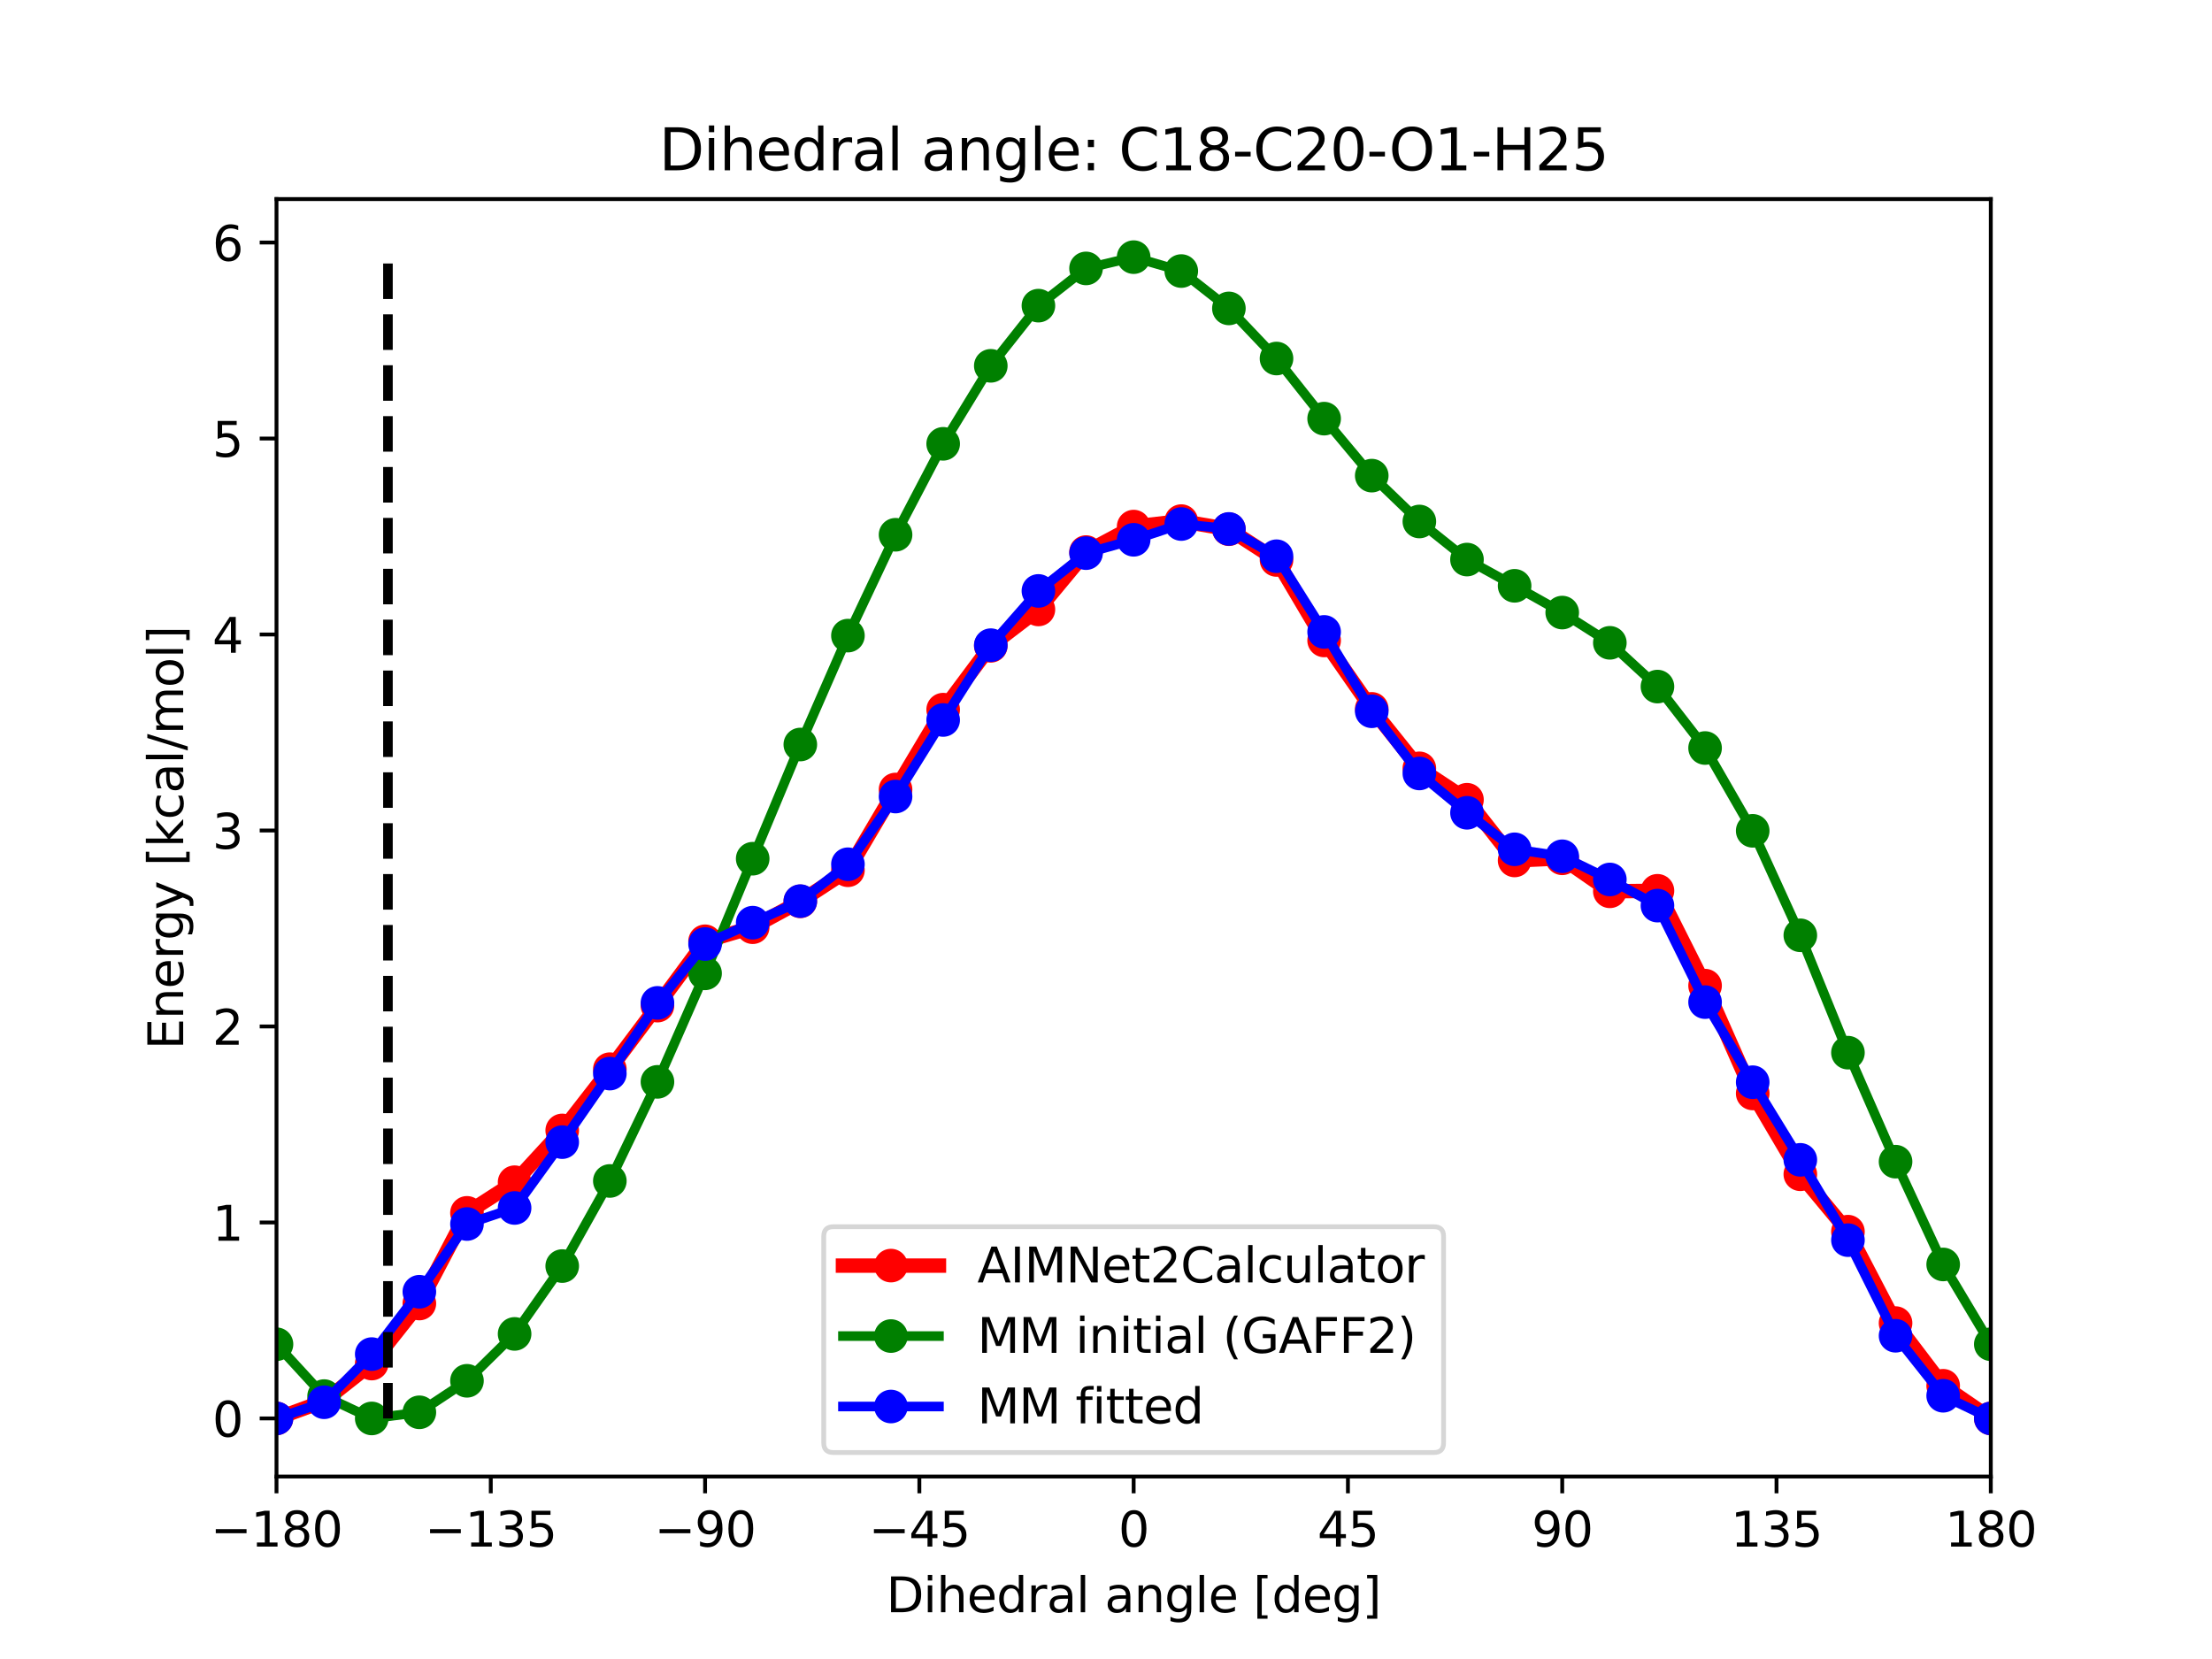 <?xml version="1.0" encoding="utf-8" standalone="no"?>
<!DOCTYPE svg PUBLIC "-//W3C//DTD SVG 1.1//EN"
  "http://www.w3.org/Graphics/SVG/1.1/DTD/svg11.dtd">
<svg xmlns:xlink="http://www.w3.org/1999/xlink" width="460.8pt" height="345.6pt" viewBox="0 0 460.8 345.6" xmlns="http://www.w3.org/2000/svg" version="1.1">
 <defs>
  <style type="text/css">*{stroke-linejoin: round; stroke-linecap: butt}</style>
 </defs>
 <g id="figure_1">
  <g id="patch_1">
   <path d="M 0 345.6 
L 460.8 345.6 
L 460.8 0 
L 0 0 
z
" style="fill: #ffffff"/>
  </g>
  <g id="axes_1">
   <g id="patch_2">
    <path d="M 57.6 307.584 
L 414.72 307.584 
L 414.72 41.472 
L 57.6 41.472 
z
" style="fill: #ffffff"/>
   </g>
   <g id="matplotlib.axis_1">
    <g id="xtick_1">
     <g id="line2d_1">
      <defs>
       <path id="m733331bcb1" d="M 0 0 
L 0 3.5 
" style="stroke: #000000; stroke-width: 0.8"/>
      </defs>
      <g>
       <use xlink:href="#m733331bcb1" x="57.6" y="307.584" style="stroke: #000000; stroke-width: 0.8"/>
      </g>
     </g>
     <g id="text_1">
      <!-- −180 -->
      <g transform="translate(43.866 322.182) scale(0.1 -0.1)">
       <defs>
        <path id="DejaVuSans-2212" d="M 678 2272 
L 4684 2272 
L 4684 1741 
L 678 1741 
L 678 2272 
z
" transform="scale(0.016)"/>
        <path id="DejaVuSans-31" d="M 794 531 
L 1825 531 
L 1825 4091 
L 703 3866 
L 703 4441 
L 1819 4666 
L 2450 4666 
L 2450 531 
L 3481 531 
L 3481 0 
L 794 0 
L 794 531 
z
" transform="scale(0.016)"/>
        <path id="DejaVuSans-38" d="M 2034 2216 
Q 1584 2216 1326 1975 
Q 1069 1734 1069 1313 
Q 1069 891 1326 650 
Q 1584 409 2034 409 
Q 2484 409 2743 651 
Q 3003 894 3003 1313 
Q 3003 1734 2745 1975 
Q 2488 2216 2034 2216 
z
M 1403 2484 
Q 997 2584 770 2862 
Q 544 3141 544 3541 
Q 544 4100 942 4425 
Q 1341 4750 2034 4750 
Q 2731 4750 3128 4425 
Q 3525 4100 3525 3541 
Q 3525 3141 3298 2862 
Q 3072 2584 2669 2484 
Q 3125 2378 3379 2068 
Q 3634 1759 3634 1313 
Q 3634 634 3220 271 
Q 2806 -91 2034 -91 
Q 1263 -91 848 271 
Q 434 634 434 1313 
Q 434 1759 690 2068 
Q 947 2378 1403 2484 
z
M 1172 3481 
Q 1172 3119 1398 2916 
Q 1625 2713 2034 2713 
Q 2441 2713 2670 2916 
Q 2900 3119 2900 3481 
Q 2900 3844 2670 4047 
Q 2441 4250 2034 4250 
Q 1625 4250 1398 4047 
Q 1172 3844 1172 3481 
z
" transform="scale(0.016)"/>
        <path id="DejaVuSans-30" d="M 2034 4250 
Q 1547 4250 1301 3770 
Q 1056 3291 1056 2328 
Q 1056 1369 1301 889 
Q 1547 409 2034 409 
Q 2525 409 2770 889 
Q 3016 1369 3016 2328 
Q 3016 3291 2770 3770 
Q 2525 4250 2034 4250 
z
M 2034 4750 
Q 2819 4750 3233 4129 
Q 3647 3509 3647 2328 
Q 3647 1150 3233 529 
Q 2819 -91 2034 -91 
Q 1250 -91 836 529 
Q 422 1150 422 2328 
Q 422 3509 836 4129 
Q 1250 4750 2034 4750 
z
" transform="scale(0.016)"/>
       </defs>
       <use xlink:href="#DejaVuSans-2212"/>
       <use xlink:href="#DejaVuSans-31" x="83.789"/>
       <use xlink:href="#DejaVuSans-38" x="147.412"/>
       <use xlink:href="#DejaVuSans-30" x="211.035"/>
      </g>
     </g>
    </g>
    <g id="xtick_2">
     <g id="line2d_2">
      <g>
       <use xlink:href="#m733331bcb1" x="102.24" y="307.584" style="stroke: #000000; stroke-width: 0.8"/>
      </g>
     </g>
     <g id="text_2">
      <!-- −135 -->
      <g transform="translate(88.506 322.182) scale(0.1 -0.1)">
       <defs>
        <path id="DejaVuSans-33" d="M 2597 2516 
Q 3050 2419 3304 2112 
Q 3559 1806 3559 1356 
Q 3559 666 3084 287 
Q 2609 -91 1734 -91 
Q 1441 -91 1130 -33 
Q 819 25 488 141 
L 488 750 
Q 750 597 1062 519 
Q 1375 441 1716 441 
Q 2309 441 2620 675 
Q 2931 909 2931 1356 
Q 2931 1769 2642 2001 
Q 2353 2234 1838 2234 
L 1294 2234 
L 1294 2753 
L 1863 2753 
Q 2328 2753 2575 2939 
Q 2822 3125 2822 3475 
Q 2822 3834 2567 4026 
Q 2313 4219 1838 4219 
Q 1578 4219 1281 4162 
Q 984 4106 628 3988 
L 628 4550 
Q 988 4650 1302 4700 
Q 1616 4750 1894 4750 
Q 2613 4750 3031 4423 
Q 3450 4097 3450 3541 
Q 3450 3153 3228 2886 
Q 3006 2619 2597 2516 
z
" transform="scale(0.016)"/>
        <path id="DejaVuSans-35" d="M 691 4666 
L 3169 4666 
L 3169 4134 
L 1269 4134 
L 1269 2991 
Q 1406 3038 1543 3061 
Q 1681 3084 1819 3084 
Q 2600 3084 3056 2656 
Q 3513 2228 3513 1497 
Q 3513 744 3044 326 
Q 2575 -91 1722 -91 
Q 1428 -91 1123 -41 
Q 819 9 494 109 
L 494 744 
Q 775 591 1075 516 
Q 1375 441 1709 441 
Q 2250 441 2565 725 
Q 2881 1009 2881 1497 
Q 2881 1984 2565 2268 
Q 2250 2553 1709 2553 
Q 1456 2553 1204 2497 
Q 953 2441 691 2322 
L 691 4666 
z
" transform="scale(0.016)"/>
       </defs>
       <use xlink:href="#DejaVuSans-2212"/>
       <use xlink:href="#DejaVuSans-31" x="83.789"/>
       <use xlink:href="#DejaVuSans-33" x="147.412"/>
       <use xlink:href="#DejaVuSans-35" x="211.035"/>
      </g>
     </g>
    </g>
    <g id="xtick_3">
     <g id="line2d_3">
      <g>
       <use xlink:href="#m733331bcb1" x="146.88" y="307.584" style="stroke: #000000; stroke-width: 0.8"/>
      </g>
     </g>
     <g id="text_3">
      <!-- −90 -->
      <g transform="translate(136.328 322.182) scale(0.1 -0.1)">
       <defs>
        <path id="DejaVuSans-39" d="M 703 97 
L 703 672 
Q 941 559 1184 500 
Q 1428 441 1663 441 
Q 2288 441 2617 861 
Q 2947 1281 2994 2138 
Q 2813 1869 2534 1725 
Q 2256 1581 1919 1581 
Q 1219 1581 811 2004 
Q 403 2428 403 3163 
Q 403 3881 828 4315 
Q 1253 4750 1959 4750 
Q 2769 4750 3195 4129 
Q 3622 3509 3622 2328 
Q 3622 1225 3098 567 
Q 2575 -91 1691 -91 
Q 1453 -91 1209 -44 
Q 966 3 703 97 
z
M 1959 2075 
Q 2384 2075 2632 2365 
Q 2881 2656 2881 3163 
Q 2881 3666 2632 3958 
Q 2384 4250 1959 4250 
Q 1534 4250 1286 3958 
Q 1038 3666 1038 3163 
Q 1038 2656 1286 2365 
Q 1534 2075 1959 2075 
z
" transform="scale(0.016)"/>
       </defs>
       <use xlink:href="#DejaVuSans-2212"/>
       <use xlink:href="#DejaVuSans-39" x="83.789"/>
       <use xlink:href="#DejaVuSans-30" x="147.412"/>
      </g>
     </g>
    </g>
    <g id="xtick_4">
     <g id="line2d_4">
      <g>
       <use xlink:href="#m733331bcb1" x="191.52" y="307.584" style="stroke: #000000; stroke-width: 0.8"/>
      </g>
     </g>
     <g id="text_4">
      <!-- −45 -->
      <g transform="translate(180.968 322.182) scale(0.1 -0.1)">
       <defs>
        <path id="DejaVuSans-34" d="M 2419 4116 
L 825 1625 
L 2419 1625 
L 2419 4116 
z
M 2253 4666 
L 3047 4666 
L 3047 1625 
L 3713 1625 
L 3713 1100 
L 3047 1100 
L 3047 0 
L 2419 0 
L 2419 1100 
L 313 1100 
L 313 1709 
L 2253 4666 
z
" transform="scale(0.016)"/>
       </defs>
       <use xlink:href="#DejaVuSans-2212"/>
       <use xlink:href="#DejaVuSans-34" x="83.789"/>
       <use xlink:href="#DejaVuSans-35" x="147.412"/>
      </g>
     </g>
    </g>
    <g id="xtick_5">
     <g id="line2d_5">
      <g>
       <use xlink:href="#m733331bcb1" x="236.16" y="307.584" style="stroke: #000000; stroke-width: 0.8"/>
      </g>
     </g>
     <g id="text_5">
      <!-- 0 -->
      <g transform="translate(232.979 322.182) scale(0.1 -0.1)">
       <use xlink:href="#DejaVuSans-30"/>
      </g>
     </g>
    </g>
    <g id="xtick_6">
     <g id="line2d_6">
      <g>
       <use xlink:href="#m733331bcb1" x="280.8" y="307.584" style="stroke: #000000; stroke-width: 0.8"/>
      </g>
     </g>
     <g id="text_6">
      <!-- 45 -->
      <g transform="translate(274.438 322.182) scale(0.1 -0.1)">
       <use xlink:href="#DejaVuSans-34"/>
       <use xlink:href="#DejaVuSans-35" x="63.623"/>
      </g>
     </g>
    </g>
    <g id="xtick_7">
     <g id="line2d_7">
      <g>
       <use xlink:href="#m733331bcb1" x="325.44" y="307.584" style="stroke: #000000; stroke-width: 0.8"/>
      </g>
     </g>
     <g id="text_7">
      <!-- 90 -->
      <g transform="translate(319.077 322.182) scale(0.1 -0.1)">
       <use xlink:href="#DejaVuSans-39"/>
       <use xlink:href="#DejaVuSans-30" x="63.623"/>
      </g>
     </g>
    </g>
    <g id="xtick_8">
     <g id="line2d_8">
      <g>
       <use xlink:href="#m733331bcb1" x="370.08" y="307.584" style="stroke: #000000; stroke-width: 0.8"/>
      </g>
     </g>
     <g id="text_8">
      <!-- 135 -->
      <g transform="translate(360.536 322.182) scale(0.1 -0.1)">
       <use xlink:href="#DejaVuSans-31"/>
       <use xlink:href="#DejaVuSans-33" x="63.623"/>
       <use xlink:href="#DejaVuSans-35" x="127.246"/>
      </g>
     </g>
    </g>
    <g id="xtick_9">
     <g id="line2d_9">
      <g>
       <use xlink:href="#m733331bcb1" x="414.72" y="307.584" style="stroke: #000000; stroke-width: 0.8"/>
      </g>
     </g>
     <g id="text_9">
      <!-- 180 -->
      <g transform="translate(405.176 322.182) scale(0.1 -0.1)">
       <use xlink:href="#DejaVuSans-31"/>
       <use xlink:href="#DejaVuSans-38" x="63.623"/>
       <use xlink:href="#DejaVuSans-30" x="127.246"/>
      </g>
     </g>
    </g>
    <g id="text_10">
     <!-- Dihedral angle [deg] -->
     <g transform="translate(184.615 335.861) scale(0.1 -0.1)">
      <defs>
       <path id="DejaVuSans-44" d="M 1259 4147 
L 1259 519 
L 2022 519 
Q 2988 519 3436 956 
Q 3884 1394 3884 2338 
Q 3884 3275 3436 3711 
Q 2988 4147 2022 4147 
L 1259 4147 
z
M 628 4666 
L 1925 4666 
Q 3281 4666 3915 4102 
Q 4550 3538 4550 2338 
Q 4550 1131 3912 565 
Q 3275 0 1925 0 
L 628 0 
L 628 4666 
z
" transform="scale(0.016)"/>
       <path id="DejaVuSans-69" d="M 603 3500 
L 1178 3500 
L 1178 0 
L 603 0 
L 603 3500 
z
M 603 4863 
L 1178 4863 
L 1178 4134 
L 603 4134 
L 603 4863 
z
" transform="scale(0.016)"/>
       <path id="DejaVuSans-68" d="M 3513 2113 
L 3513 0 
L 2938 0 
L 2938 2094 
Q 2938 2591 2744 2837 
Q 2550 3084 2163 3084 
Q 1697 3084 1428 2787 
Q 1159 2491 1159 1978 
L 1159 0 
L 581 0 
L 581 4863 
L 1159 4863 
L 1159 2956 
Q 1366 3272 1645 3428 
Q 1925 3584 2291 3584 
Q 2894 3584 3203 3211 
Q 3513 2838 3513 2113 
z
" transform="scale(0.016)"/>
       <path id="DejaVuSans-65" d="M 3597 1894 
L 3597 1613 
L 953 1613 
Q 991 1019 1311 708 
Q 1631 397 2203 397 
Q 2534 397 2845 478 
Q 3156 559 3463 722 
L 3463 178 
Q 3153 47 2828 -22 
Q 2503 -91 2169 -91 
Q 1331 -91 842 396 
Q 353 884 353 1716 
Q 353 2575 817 3079 
Q 1281 3584 2069 3584 
Q 2775 3584 3186 3129 
Q 3597 2675 3597 1894 
z
M 3022 2063 
Q 3016 2534 2758 2815 
Q 2500 3097 2075 3097 
Q 1594 3097 1305 2825 
Q 1016 2553 972 2059 
L 3022 2063 
z
" transform="scale(0.016)"/>
       <path id="DejaVuSans-64" d="M 2906 2969 
L 2906 4863 
L 3481 4863 
L 3481 0 
L 2906 0 
L 2906 525 
Q 2725 213 2448 61 
Q 2172 -91 1784 -91 
Q 1150 -91 751 415 
Q 353 922 353 1747 
Q 353 2572 751 3078 
Q 1150 3584 1784 3584 
Q 2172 3584 2448 3432 
Q 2725 3281 2906 2969 
z
M 947 1747 
Q 947 1113 1208 752 
Q 1469 391 1925 391 
Q 2381 391 2643 752 
Q 2906 1113 2906 1747 
Q 2906 2381 2643 2742 
Q 2381 3103 1925 3103 
Q 1469 3103 1208 2742 
Q 947 2381 947 1747 
z
" transform="scale(0.016)"/>
       <path id="DejaVuSans-72" d="M 2631 2963 
Q 2534 3019 2420 3045 
Q 2306 3072 2169 3072 
Q 1681 3072 1420 2755 
Q 1159 2438 1159 1844 
L 1159 0 
L 581 0 
L 581 3500 
L 1159 3500 
L 1159 2956 
Q 1341 3275 1631 3429 
Q 1922 3584 2338 3584 
Q 2397 3584 2469 3576 
Q 2541 3569 2628 3553 
L 2631 2963 
z
" transform="scale(0.016)"/>
       <path id="DejaVuSans-61" d="M 2194 1759 
Q 1497 1759 1228 1600 
Q 959 1441 959 1056 
Q 959 750 1161 570 
Q 1363 391 1709 391 
Q 2188 391 2477 730 
Q 2766 1069 2766 1631 
L 2766 1759 
L 2194 1759 
z
M 3341 1997 
L 3341 0 
L 2766 0 
L 2766 531 
Q 2569 213 2275 61 
Q 1981 -91 1556 -91 
Q 1019 -91 701 211 
Q 384 513 384 1019 
Q 384 1609 779 1909 
Q 1175 2209 1959 2209 
L 2766 2209 
L 2766 2266 
Q 2766 2663 2505 2880 
Q 2244 3097 1772 3097 
Q 1472 3097 1187 3025 
Q 903 2953 641 2809 
L 641 3341 
Q 956 3463 1253 3523 
Q 1550 3584 1831 3584 
Q 2591 3584 2966 3190 
Q 3341 2797 3341 1997 
z
" transform="scale(0.016)"/>
       <path id="DejaVuSans-6c" d="M 603 4863 
L 1178 4863 
L 1178 0 
L 603 0 
L 603 4863 
z
" transform="scale(0.016)"/>
       <path id="DejaVuSans-20" transform="scale(0.016)"/>
       <path id="DejaVuSans-6e" d="M 3513 2113 
L 3513 0 
L 2938 0 
L 2938 2094 
Q 2938 2591 2744 2837 
Q 2550 3084 2163 3084 
Q 1697 3084 1428 2787 
Q 1159 2491 1159 1978 
L 1159 0 
L 581 0 
L 581 3500 
L 1159 3500 
L 1159 2956 
Q 1366 3272 1645 3428 
Q 1925 3584 2291 3584 
Q 2894 3584 3203 3211 
Q 3513 2838 3513 2113 
z
" transform="scale(0.016)"/>
       <path id="DejaVuSans-67" d="M 2906 1791 
Q 2906 2416 2648 2759 
Q 2391 3103 1925 3103 
Q 1463 3103 1205 2759 
Q 947 2416 947 1791 
Q 947 1169 1205 825 
Q 1463 481 1925 481 
Q 2391 481 2648 825 
Q 2906 1169 2906 1791 
z
M 3481 434 
Q 3481 -459 3084 -895 
Q 2688 -1331 1869 -1331 
Q 1566 -1331 1297 -1286 
Q 1028 -1241 775 -1147 
L 775 -588 
Q 1028 -725 1275 -790 
Q 1522 -856 1778 -856 
Q 2344 -856 2625 -561 
Q 2906 -266 2906 331 
L 2906 616 
Q 2728 306 2450 153 
Q 2172 0 1784 0 
Q 1141 0 747 490 
Q 353 981 353 1791 
Q 353 2603 747 3093 
Q 1141 3584 1784 3584 
Q 2172 3584 2450 3431 
Q 2728 3278 2906 2969 
L 2906 3500 
L 3481 3500 
L 3481 434 
z
" transform="scale(0.016)"/>
       <path id="DejaVuSans-5b" d="M 550 4863 
L 1875 4863 
L 1875 4416 
L 1125 4416 
L 1125 -397 
L 1875 -397 
L 1875 -844 
L 550 -844 
L 550 4863 
z
" transform="scale(0.016)"/>
       <path id="DejaVuSans-5d" d="M 1947 4863 
L 1947 -844 
L 622 -844 
L 622 -397 
L 1369 -397 
L 1369 4416 
L 622 4416 
L 622 4863 
L 1947 4863 
z
" transform="scale(0.016)"/>
      </defs>
      <use xlink:href="#DejaVuSans-44"/>
      <use xlink:href="#DejaVuSans-69" x="77.002"/>
      <use xlink:href="#DejaVuSans-68" x="104.785"/>
      <use xlink:href="#DejaVuSans-65" x="168.164"/>
      <use xlink:href="#DejaVuSans-64" x="229.688"/>
      <use xlink:href="#DejaVuSans-72" x="293.164"/>
      <use xlink:href="#DejaVuSans-61" x="334.277"/>
      <use xlink:href="#DejaVuSans-6c" x="395.557"/>
      <use xlink:href="#DejaVuSans-20" x="423.34"/>
      <use xlink:href="#DejaVuSans-61" x="455.127"/>
      <use xlink:href="#DejaVuSans-6e" x="516.406"/>
      <use xlink:href="#DejaVuSans-67" x="579.785"/>
      <use xlink:href="#DejaVuSans-6c" x="643.262"/>
      <use xlink:href="#DejaVuSans-65" x="671.045"/>
      <use xlink:href="#DejaVuSans-20" x="732.568"/>
      <use xlink:href="#DejaVuSans-5b" x="764.355"/>
      <use xlink:href="#DejaVuSans-64" x="803.369"/>
      <use xlink:href="#DejaVuSans-65" x="866.846"/>
      <use xlink:href="#DejaVuSans-67" x="928.369"/>
      <use xlink:href="#DejaVuSans-5d" x="991.846"/>
     </g>
    </g>
   </g>
   <g id="matplotlib.axis_2">
    <g id="ytick_1">
     <g id="line2d_10">
      <defs>
       <path id="mecb90a19d9" d="M 0 0 
L -3.5 0 
" style="stroke: #000000; stroke-width: 0.8"/>
      </defs>
      <g>
       <use xlink:href="#mecb90a19d9" x="57.6" y="295.488" style="stroke: #000000; stroke-width: 0.8"/>
      </g>
     </g>
     <g id="text_11">
      <!-- 0 -->
      <g transform="translate(44.237 299.287) scale(0.1 -0.1)">
       <use xlink:href="#DejaVuSans-30"/>
      </g>
     </g>
    </g>
    <g id="ytick_2">
     <g id="line2d_11">
      <g>
       <use xlink:href="#mecb90a19d9" x="57.6" y="254.661" style="stroke: #000000; stroke-width: 0.8"/>
      </g>
     </g>
     <g id="text_12">
      <!-- 1 -->
      <g transform="translate(44.237 258.46) scale(0.1 -0.1)">
       <use xlink:href="#DejaVuSans-31"/>
      </g>
     </g>
    </g>
    <g id="ytick_3">
     <g id="line2d_12">
      <g>
       <use xlink:href="#mecb90a19d9" x="57.6" y="213.834" style="stroke: #000000; stroke-width: 0.8"/>
      </g>
     </g>
     <g id="text_13">
      <!-- 2 -->
      <g transform="translate(44.237 217.633) scale(0.1 -0.1)">
       <defs>
        <path id="DejaVuSans-32" d="M 1228 531 
L 3431 531 
L 3431 0 
L 469 0 
L 469 531 
Q 828 903 1448 1529 
Q 2069 2156 2228 2338 
Q 2531 2678 2651 2914 
Q 2772 3150 2772 3378 
Q 2772 3750 2511 3984 
Q 2250 4219 1831 4219 
Q 1534 4219 1204 4116 
Q 875 4013 500 3803 
L 500 4441 
Q 881 4594 1212 4672 
Q 1544 4750 1819 4750 
Q 2544 4750 2975 4387 
Q 3406 4025 3406 3419 
Q 3406 3131 3298 2873 
Q 3191 2616 2906 2266 
Q 2828 2175 2409 1742 
Q 1991 1309 1228 531 
z
" transform="scale(0.016)"/>
       </defs>
       <use xlink:href="#DejaVuSans-32"/>
      </g>
     </g>
    </g>
    <g id="ytick_4">
     <g id="line2d_13">
      <g>
       <use xlink:href="#mecb90a19d9" x="57.6" y="173.007" style="stroke: #000000; stroke-width: 0.8"/>
      </g>
     </g>
     <g id="text_14">
      <!-- 3 -->
      <g transform="translate(44.237 176.806) scale(0.1 -0.1)">
       <use xlink:href="#DejaVuSans-33"/>
      </g>
     </g>
    </g>
    <g id="ytick_5">
     <g id="line2d_14">
      <g>
       <use xlink:href="#mecb90a19d9" x="57.6" y="132.18" style="stroke: #000000; stroke-width: 0.8"/>
      </g>
     </g>
     <g id="text_15">
      <!-- 4 -->
      <g transform="translate(44.237 135.98) scale(0.1 -0.1)">
       <use xlink:href="#DejaVuSans-34"/>
      </g>
     </g>
    </g>
    <g id="ytick_6">
     <g id="line2d_15">
      <g>
       <use xlink:href="#mecb90a19d9" x="57.6" y="91.353" style="stroke: #000000; stroke-width: 0.8"/>
      </g>
     </g>
     <g id="text_16">
      <!-- 5 -->
      <g transform="translate(44.237 95.153) scale(0.1 -0.1)">
       <use xlink:href="#DejaVuSans-35"/>
      </g>
     </g>
    </g>
    <g id="ytick_7">
     <g id="line2d_16">
      <g>
       <use xlink:href="#mecb90a19d9" x="57.6" y="50.526" style="stroke: #000000; stroke-width: 0.8"/>
      </g>
     </g>
     <g id="text_17">
      <!-- 6 -->
      <g transform="translate(44.237 54.326) scale(0.1 -0.1)">
       <defs>
        <path id="DejaVuSans-36" d="M 2113 2584 
Q 1688 2584 1439 2293 
Q 1191 2003 1191 1497 
Q 1191 994 1439 701 
Q 1688 409 2113 409 
Q 2538 409 2786 701 
Q 3034 994 3034 1497 
Q 3034 2003 2786 2293 
Q 2538 2584 2113 2584 
z
M 3366 4563 
L 3366 3988 
Q 3128 4100 2886 4159 
Q 2644 4219 2406 4219 
Q 1781 4219 1451 3797 
Q 1122 3375 1075 2522 
Q 1259 2794 1537 2939 
Q 1816 3084 2150 3084 
Q 2853 3084 3261 2657 
Q 3669 2231 3669 1497 
Q 3669 778 3244 343 
Q 2819 -91 2113 -91 
Q 1303 -91 875 529 
Q 447 1150 447 2328 
Q 447 3434 972 4092 
Q 1497 4750 2381 4750 
Q 2619 4750 2861 4703 
Q 3103 4656 3366 4563 
z
" transform="scale(0.016)"/>
       </defs>
       <use xlink:href="#DejaVuSans-36"/>
      </g>
     </g>
    </g>
    <g id="text_18">
     <!-- Energy [kcal/mol] -->
     <g transform="translate(38.158 218.626) rotate(-90) scale(0.1 -0.1)">
      <defs>
       <path id="DejaVuSans-45" d="M 628 4666 
L 3578 4666 
L 3578 4134 
L 1259 4134 
L 1259 2753 
L 3481 2753 
L 3481 2222 
L 1259 2222 
L 1259 531 
L 3634 531 
L 3634 0 
L 628 0 
L 628 4666 
z
" transform="scale(0.016)"/>
       <path id="DejaVuSans-79" d="M 2059 -325 
Q 1816 -950 1584 -1140 
Q 1353 -1331 966 -1331 
L 506 -1331 
L 506 -850 
L 844 -850 
Q 1081 -850 1212 -737 
Q 1344 -625 1503 -206 
L 1606 56 
L 191 3500 
L 800 3500 
L 1894 763 
L 2988 3500 
L 3597 3500 
L 2059 -325 
z
" transform="scale(0.016)"/>
       <path id="DejaVuSans-6b" d="M 581 4863 
L 1159 4863 
L 1159 1991 
L 2875 3500 
L 3609 3500 
L 1753 1863 
L 3688 0 
L 2938 0 
L 1159 1709 
L 1159 0 
L 581 0 
L 581 4863 
z
" transform="scale(0.016)"/>
       <path id="DejaVuSans-63" d="M 3122 3366 
L 3122 2828 
Q 2878 2963 2633 3030 
Q 2388 3097 2138 3097 
Q 1578 3097 1268 2742 
Q 959 2388 959 1747 
Q 959 1106 1268 751 
Q 1578 397 2138 397 
Q 2388 397 2633 464 
Q 2878 531 3122 666 
L 3122 134 
Q 2881 22 2623 -34 
Q 2366 -91 2075 -91 
Q 1284 -91 818 406 
Q 353 903 353 1747 
Q 353 2603 823 3093 
Q 1294 3584 2113 3584 
Q 2378 3584 2631 3529 
Q 2884 3475 3122 3366 
z
" transform="scale(0.016)"/>
       <path id="DejaVuSans-2f" d="M 1625 4666 
L 2156 4666 
L 531 -594 
L 0 -594 
L 1625 4666 
z
" transform="scale(0.016)"/>
       <path id="DejaVuSans-6d" d="M 3328 2828 
Q 3544 3216 3844 3400 
Q 4144 3584 4550 3584 
Q 5097 3584 5394 3201 
Q 5691 2819 5691 2113 
L 5691 0 
L 5113 0 
L 5113 2094 
Q 5113 2597 4934 2840 
Q 4756 3084 4391 3084 
Q 3944 3084 3684 2787 
Q 3425 2491 3425 1978 
L 3425 0 
L 2847 0 
L 2847 2094 
Q 2847 2600 2669 2842 
Q 2491 3084 2119 3084 
Q 1678 3084 1418 2786 
Q 1159 2488 1159 1978 
L 1159 0 
L 581 0 
L 581 3500 
L 1159 3500 
L 1159 2956 
Q 1356 3278 1631 3431 
Q 1906 3584 2284 3584 
Q 2666 3584 2933 3390 
Q 3200 3197 3328 2828 
z
" transform="scale(0.016)"/>
       <path id="DejaVuSans-6f" d="M 1959 3097 
Q 1497 3097 1228 2736 
Q 959 2375 959 1747 
Q 959 1119 1226 758 
Q 1494 397 1959 397 
Q 2419 397 2687 759 
Q 2956 1122 2956 1747 
Q 2956 2369 2687 2733 
Q 2419 3097 1959 3097 
z
M 1959 3584 
Q 2709 3584 3137 3096 
Q 3566 2609 3566 1747 
Q 3566 888 3137 398 
Q 2709 -91 1959 -91 
Q 1206 -91 779 398 
Q 353 888 353 1747 
Q 353 2609 779 3096 
Q 1206 3584 1959 3584 
z
" transform="scale(0.016)"/>
      </defs>
      <use xlink:href="#DejaVuSans-45"/>
      <use xlink:href="#DejaVuSans-6e" x="63.184"/>
      <use xlink:href="#DejaVuSans-65" x="126.562"/>
      <use xlink:href="#DejaVuSans-72" x="188.086"/>
      <use xlink:href="#DejaVuSans-67" x="227.449"/>
      <use xlink:href="#DejaVuSans-79" x="290.926"/>
      <use xlink:href="#DejaVuSans-20" x="350.105"/>
      <use xlink:href="#DejaVuSans-5b" x="381.893"/>
      <use xlink:href="#DejaVuSans-6b" x="420.906"/>
      <use xlink:href="#DejaVuSans-63" x="478.816"/>
      <use xlink:href="#DejaVuSans-61" x="533.797"/>
      <use xlink:href="#DejaVuSans-6c" x="595.076"/>
      <use xlink:href="#DejaVuSans-2f" x="622.859"/>
      <use xlink:href="#DejaVuSans-6d" x="656.551"/>
      <use xlink:href="#DejaVuSans-6f" x="753.963"/>
      <use xlink:href="#DejaVuSans-6c" x="815.145"/>
      <use xlink:href="#DejaVuSans-5d" x="842.928"/>
     </g>
    </g>
   </g>
   <g id="line2d_17">
    <path d="M 47.68 288.681 
L 57.6 295.488 
L 67.52 291.883 
L 77.44 284.054 
L 87.36 271.547 
L 97.28 252.661 
L 107.2 246.277 
L 117.12 235.488 
L 127.04 222.731 
L 136.96 209.487 
L 146.88 196.085 
L 156.8 193.155 
L 166.72 187.765 
L 176.64 181.29 
L 186.56 164.469 
L 196.48 147.832 
L 206.4 134.535 
L 216.32 126.959 
L 226.24 115.006 
L 236.16 109.697 
L 246.08 108.557 
L 256 110.243 
L 265.92 116.65 
L 275.84 133.417 
L 285.76 147.671 
L 295.68 160.058 
L 305.6 166.599 
L 315.52 179.247 
L 325.44 178.803 
L 335.36 185.675 
L 345.28 185.569 
L 355.2 205.327 
L 365.12 227.786 
L 375.04 244.623 
L 384.96 256.578 
L 394.88 275.621 
L 404.8 288.681 
L 414.72 295.488 
" clip-path="url(#p39b34b3975)" style="fill: none; stroke: #ff0000; stroke-width: 3; stroke-linecap: square"/>
    <defs>
     <path id="m42d30e59eb" d="M 0 3 
C 0.796 3 1.559 2.684 2.121 2.121 
C 2.684 1.559 3 0.796 3 0 
C 3 -0.796 2.684 -1.559 2.121 -2.121 
C 1.559 -2.684 0.796 -3 0 -3 
C -0.796 -3 -1.559 -2.684 -2.121 -2.121 
C -2.684 -1.559 -3 -0.796 -3 0 
C -3 0.796 -2.684 1.559 -2.121 2.121 
C -1.559 2.684 -0.796 3 0 3 
z
" style="stroke: #ff0000"/>
    </defs>
    <g clip-path="url(#p39b34b3975)">
     <use xlink:href="#m42d30e59eb" x="47.68" y="288.681" style="fill: #ff0000; stroke: #ff0000"/>
     <use xlink:href="#m42d30e59eb" x="57.6" y="295.488" style="fill: #ff0000; stroke: #ff0000"/>
     <use xlink:href="#m42d30e59eb" x="67.52" y="291.883" style="fill: #ff0000; stroke: #ff0000"/>
     <use xlink:href="#m42d30e59eb" x="77.44" y="284.054" style="fill: #ff0000; stroke: #ff0000"/>
     <use xlink:href="#m42d30e59eb" x="87.36" y="271.547" style="fill: #ff0000; stroke: #ff0000"/>
     <use xlink:href="#m42d30e59eb" x="97.28" y="252.661" style="fill: #ff0000; stroke: #ff0000"/>
     <use xlink:href="#m42d30e59eb" x="107.2" y="246.277" style="fill: #ff0000; stroke: #ff0000"/>
     <use xlink:href="#m42d30e59eb" x="117.12" y="235.488" style="fill: #ff0000; stroke: #ff0000"/>
     <use xlink:href="#m42d30e59eb" x="127.04" y="222.731" style="fill: #ff0000; stroke: #ff0000"/>
     <use xlink:href="#m42d30e59eb" x="136.96" y="209.487" style="fill: #ff0000; stroke: #ff0000"/>
     <use xlink:href="#m42d30e59eb" x="146.88" y="196.085" style="fill: #ff0000; stroke: #ff0000"/>
     <use xlink:href="#m42d30e59eb" x="156.8" y="193.155" style="fill: #ff0000; stroke: #ff0000"/>
     <use xlink:href="#m42d30e59eb" x="166.72" y="187.765" style="fill: #ff0000; stroke: #ff0000"/>
     <use xlink:href="#m42d30e59eb" x="176.64" y="181.29" style="fill: #ff0000; stroke: #ff0000"/>
     <use xlink:href="#m42d30e59eb" x="186.56" y="164.469" style="fill: #ff0000; stroke: #ff0000"/>
     <use xlink:href="#m42d30e59eb" x="196.48" y="147.832" style="fill: #ff0000; stroke: #ff0000"/>
     <use xlink:href="#m42d30e59eb" x="206.4" y="134.535" style="fill: #ff0000; stroke: #ff0000"/>
     <use xlink:href="#m42d30e59eb" x="216.32" y="126.959" style="fill: #ff0000; stroke: #ff0000"/>
     <use xlink:href="#m42d30e59eb" x="226.24" y="115.006" style="fill: #ff0000; stroke: #ff0000"/>
     <use xlink:href="#m42d30e59eb" x="236.16" y="109.697" style="fill: #ff0000; stroke: #ff0000"/>
     <use xlink:href="#m42d30e59eb" x="246.08" y="108.557" style="fill: #ff0000; stroke: #ff0000"/>
     <use xlink:href="#m42d30e59eb" x="256" y="110.243" style="fill: #ff0000; stroke: #ff0000"/>
     <use xlink:href="#m42d30e59eb" x="265.92" y="116.65" style="fill: #ff0000; stroke: #ff0000"/>
     <use xlink:href="#m42d30e59eb" x="275.84" y="133.417" style="fill: #ff0000; stroke: #ff0000"/>
     <use xlink:href="#m42d30e59eb" x="285.76" y="147.671" style="fill: #ff0000; stroke: #ff0000"/>
     <use xlink:href="#m42d30e59eb" x="295.68" y="160.058" style="fill: #ff0000; stroke: #ff0000"/>
     <use xlink:href="#m42d30e59eb" x="305.6" y="166.599" style="fill: #ff0000; stroke: #ff0000"/>
     <use xlink:href="#m42d30e59eb" x="315.52" y="179.247" style="fill: #ff0000; stroke: #ff0000"/>
     <use xlink:href="#m42d30e59eb" x="325.44" y="178.803" style="fill: #ff0000; stroke: #ff0000"/>
     <use xlink:href="#m42d30e59eb" x="335.36" y="185.675" style="fill: #ff0000; stroke: #ff0000"/>
     <use xlink:href="#m42d30e59eb" x="345.28" y="185.569" style="fill: #ff0000; stroke: #ff0000"/>
     <use xlink:href="#m42d30e59eb" x="355.2" y="205.327" style="fill: #ff0000; stroke: #ff0000"/>
     <use xlink:href="#m42d30e59eb" x="365.12" y="227.786" style="fill: #ff0000; stroke: #ff0000"/>
     <use xlink:href="#m42d30e59eb" x="375.04" y="244.623" style="fill: #ff0000; stroke: #ff0000"/>
     <use xlink:href="#m42d30e59eb" x="384.96" y="256.578" style="fill: #ff0000; stroke: #ff0000"/>
     <use xlink:href="#m42d30e59eb" x="394.88" y="275.621" style="fill: #ff0000; stroke: #ff0000"/>
     <use xlink:href="#m42d30e59eb" x="404.8" y="288.681" style="fill: #ff0000; stroke: #ff0000"/>
     <use xlink:href="#m42d30e59eb" x="414.72" y="295.488" style="fill: #ff0000; stroke: #ff0000"/>
    </g>
   </g>
   <g id="line2d_18">
    <path d="M 47.68 263.409 
L 57.6 280.029 
L 67.52 290.831 
L 77.44 295.488 
L 87.36 294.209 
L 97.28 287.645 
L 107.2 277.878 
L 117.12 263.744 
L 127.04 246.016 
L 136.96 225.37 
L 146.88 202.768 
L 156.8 178.885 
L 166.72 155.096 
L 176.64 132.41 
L 186.56 111.401 
L 196.48 92.455 
L 206.4 76.207 
L 216.32 63.671 
L 226.24 55.917 
L 236.16 53.568 
L 246.08 56.466 
L 256 64.248 
L 265.92 74.687 
L 275.84 87.21 
L 285.76 99.082 
L 295.68 108.637 
L 305.6 116.567 
L 315.52 122.035 
L 325.44 127.61 
L 335.36 133.911 
L 345.28 143.027 
L 355.2 155.827 
L 365.12 173.074 
L 375.04 194.842 
L 384.96 219.288 
L 394.88 241.995 
L 404.8 263.409 
L 414.72 280.029 
" clip-path="url(#p39b34b3975)" style="fill: none; stroke: #008000; stroke-width: 2; stroke-linecap: square"/>
    <defs>
     <path id="mc1f53b45e5" d="M 0 3 
C 0.796 3 1.559 2.684 2.121 2.121 
C 2.684 1.559 3 0.796 3 0 
C 3 -0.796 2.684 -1.559 2.121 -2.121 
C 1.559 -2.684 0.796 -3 0 -3 
C -0.796 -3 -1.559 -2.684 -2.121 -2.121 
C -2.684 -1.559 -3 -0.796 -3 0 
C -3 0.796 -2.684 1.559 -2.121 2.121 
C -1.559 2.684 -0.796 3 0 3 
z
" style="stroke: #008000"/>
    </defs>
    <g clip-path="url(#p39b34b3975)">
     <use xlink:href="#mc1f53b45e5" x="47.68" y="263.409" style="fill: #008000; stroke: #008000"/>
     <use xlink:href="#mc1f53b45e5" x="57.6" y="280.029" style="fill: #008000; stroke: #008000"/>
     <use xlink:href="#mc1f53b45e5" x="67.52" y="290.831" style="fill: #008000; stroke: #008000"/>
     <use xlink:href="#mc1f53b45e5" x="77.44" y="295.488" style="fill: #008000; stroke: #008000"/>
     <use xlink:href="#mc1f53b45e5" x="87.36" y="294.209" style="fill: #008000; stroke: #008000"/>
     <use xlink:href="#mc1f53b45e5" x="97.28" y="287.645" style="fill: #008000; stroke: #008000"/>
     <use xlink:href="#mc1f53b45e5" x="107.2" y="277.878" style="fill: #008000; stroke: #008000"/>
     <use xlink:href="#mc1f53b45e5" x="117.12" y="263.744" style="fill: #008000; stroke: #008000"/>
     <use xlink:href="#mc1f53b45e5" x="127.04" y="246.016" style="fill: #008000; stroke: #008000"/>
     <use xlink:href="#mc1f53b45e5" x="136.96" y="225.37" style="fill: #008000; stroke: #008000"/>
     <use xlink:href="#mc1f53b45e5" x="146.88" y="202.768" style="fill: #008000; stroke: #008000"/>
     <use xlink:href="#mc1f53b45e5" x="156.8" y="178.885" style="fill: #008000; stroke: #008000"/>
     <use xlink:href="#mc1f53b45e5" x="166.72" y="155.096" style="fill: #008000; stroke: #008000"/>
     <use xlink:href="#mc1f53b45e5" x="176.64" y="132.41" style="fill: #008000; stroke: #008000"/>
     <use xlink:href="#mc1f53b45e5" x="186.56" y="111.401" style="fill: #008000; stroke: #008000"/>
     <use xlink:href="#mc1f53b45e5" x="196.48" y="92.455" style="fill: #008000; stroke: #008000"/>
     <use xlink:href="#mc1f53b45e5" x="206.4" y="76.207" style="fill: #008000; stroke: #008000"/>
     <use xlink:href="#mc1f53b45e5" x="216.32" y="63.671" style="fill: #008000; stroke: #008000"/>
     <use xlink:href="#mc1f53b45e5" x="226.24" y="55.917" style="fill: #008000; stroke: #008000"/>
     <use xlink:href="#mc1f53b45e5" x="236.16" y="53.568" style="fill: #008000; stroke: #008000"/>
     <use xlink:href="#mc1f53b45e5" x="246.08" y="56.466" style="fill: #008000; stroke: #008000"/>
     <use xlink:href="#mc1f53b45e5" x="256" y="64.248" style="fill: #008000; stroke: #008000"/>
     <use xlink:href="#mc1f53b45e5" x="265.92" y="74.687" style="fill: #008000; stroke: #008000"/>
     <use xlink:href="#mc1f53b45e5" x="275.84" y="87.21" style="fill: #008000; stroke: #008000"/>
     <use xlink:href="#mc1f53b45e5" x="285.76" y="99.082" style="fill: #008000; stroke: #008000"/>
     <use xlink:href="#mc1f53b45e5" x="295.68" y="108.637" style="fill: #008000; stroke: #008000"/>
     <use xlink:href="#mc1f53b45e5" x="305.6" y="116.567" style="fill: #008000; stroke: #008000"/>
     <use xlink:href="#mc1f53b45e5" x="315.52" y="122.035" style="fill: #008000; stroke: #008000"/>
     <use xlink:href="#mc1f53b45e5" x="325.44" y="127.61" style="fill: #008000; stroke: #008000"/>
     <use xlink:href="#mc1f53b45e5" x="335.36" y="133.911" style="fill: #008000; stroke: #008000"/>
     <use xlink:href="#mc1f53b45e5" x="345.28" y="143.027" style="fill: #008000; stroke: #008000"/>
     <use xlink:href="#mc1f53b45e5" x="355.2" y="155.827" style="fill: #008000; stroke: #008000"/>
     <use xlink:href="#mc1f53b45e5" x="365.12" y="173.074" style="fill: #008000; stroke: #008000"/>
     <use xlink:href="#mc1f53b45e5" x="375.04" y="194.842" style="fill: #008000; stroke: #008000"/>
     <use xlink:href="#mc1f53b45e5" x="384.96" y="219.288" style="fill: #008000; stroke: #008000"/>
     <use xlink:href="#mc1f53b45e5" x="394.88" y="241.995" style="fill: #008000; stroke: #008000"/>
     <use xlink:href="#mc1f53b45e5" x="404.8" y="263.409" style="fill: #008000; stroke: #008000"/>
     <use xlink:href="#mc1f53b45e5" x="414.72" y="280.029" style="fill: #008000; stroke: #008000"/>
    </g>
   </g>
   <g id="line2d_19">
    <path d="M 47.68 290.762 
L 57.6 295.488 
L 67.52 292.116 
L 77.44 282.083 
L 87.36 269.096 
L 97.28 254.986 
L 107.2 251.643 
L 117.12 237.927 
L 127.04 223.649 
L 136.96 208.916 
L 146.88 196.661 
L 156.8 192.205 
L 166.72 187.72 
L 176.64 180.039 
L 186.56 165.936 
L 196.48 149.985 
L 206.4 134.401 
L 216.32 123.102 
L 226.24 115.23 
L 236.16 112.449 
L 246.08 109.166 
L 256 110.187 
L 265.92 115.873 
L 275.84 131.637 
L 285.76 148.171 
L 295.68 161.127 
L 305.6 169.319 
L 315.52 176.925 
L 325.44 178.378 
L 335.36 183.211 
L 345.28 188.657 
L 355.2 208.758 
L 365.12 225.445 
L 375.04 241.614 
L 384.96 258.344 
L 394.88 278.264 
L 404.8 290.762 
L 414.72 295.488 
" clip-path="url(#p39b34b3975)" style="fill: none; stroke: #0000ff; stroke-width: 2; stroke-linecap: square"/>
    <defs>
     <path id="m1e900422fe" d="M 0 3 
C 0.796 3 1.559 2.684 2.121 2.121 
C 2.684 1.559 3 0.796 3 0 
C 3 -0.796 2.684 -1.559 2.121 -2.121 
C 1.559 -2.684 0.796 -3 0 -3 
C -0.796 -3 -1.559 -2.684 -2.121 -2.121 
C -2.684 -1.559 -3 -0.796 -3 0 
C -3 0.796 -2.684 1.559 -2.121 2.121 
C -1.559 2.684 -0.796 3 0 3 
z
" style="stroke: #0000ff"/>
    </defs>
    <g clip-path="url(#p39b34b3975)">
     <use xlink:href="#m1e900422fe" x="47.68" y="290.762" style="fill: #0000ff; stroke: #0000ff"/>
     <use xlink:href="#m1e900422fe" x="57.6" y="295.488" style="fill: #0000ff; stroke: #0000ff"/>
     <use xlink:href="#m1e900422fe" x="67.52" y="292.116" style="fill: #0000ff; stroke: #0000ff"/>
     <use xlink:href="#m1e900422fe" x="77.44" y="282.083" style="fill: #0000ff; stroke: #0000ff"/>
     <use xlink:href="#m1e900422fe" x="87.36" y="269.096" style="fill: #0000ff; stroke: #0000ff"/>
     <use xlink:href="#m1e900422fe" x="97.28" y="254.986" style="fill: #0000ff; stroke: #0000ff"/>
     <use xlink:href="#m1e900422fe" x="107.2" y="251.643" style="fill: #0000ff; stroke: #0000ff"/>
     <use xlink:href="#m1e900422fe" x="117.12" y="237.927" style="fill: #0000ff; stroke: #0000ff"/>
     <use xlink:href="#m1e900422fe" x="127.04" y="223.649" style="fill: #0000ff; stroke: #0000ff"/>
     <use xlink:href="#m1e900422fe" x="136.96" y="208.916" style="fill: #0000ff; stroke: #0000ff"/>
     <use xlink:href="#m1e900422fe" x="146.88" y="196.661" style="fill: #0000ff; stroke: #0000ff"/>
     <use xlink:href="#m1e900422fe" x="156.8" y="192.205" style="fill: #0000ff; stroke: #0000ff"/>
     <use xlink:href="#m1e900422fe" x="166.72" y="187.72" style="fill: #0000ff; stroke: #0000ff"/>
     <use xlink:href="#m1e900422fe" x="176.64" y="180.039" style="fill: #0000ff; stroke: #0000ff"/>
     <use xlink:href="#m1e900422fe" x="186.56" y="165.936" style="fill: #0000ff; stroke: #0000ff"/>
     <use xlink:href="#m1e900422fe" x="196.48" y="149.985" style="fill: #0000ff; stroke: #0000ff"/>
     <use xlink:href="#m1e900422fe" x="206.4" y="134.401" style="fill: #0000ff; stroke: #0000ff"/>
     <use xlink:href="#m1e900422fe" x="216.32" y="123.102" style="fill: #0000ff; stroke: #0000ff"/>
     <use xlink:href="#m1e900422fe" x="226.24" y="115.23" style="fill: #0000ff; stroke: #0000ff"/>
     <use xlink:href="#m1e900422fe" x="236.16" y="112.449" style="fill: #0000ff; stroke: #0000ff"/>
     <use xlink:href="#m1e900422fe" x="246.08" y="109.166" style="fill: #0000ff; stroke: #0000ff"/>
     <use xlink:href="#m1e900422fe" x="256" y="110.187" style="fill: #0000ff; stroke: #0000ff"/>
     <use xlink:href="#m1e900422fe" x="265.92" y="115.873" style="fill: #0000ff; stroke: #0000ff"/>
     <use xlink:href="#m1e900422fe" x="275.84" y="131.637" style="fill: #0000ff; stroke: #0000ff"/>
     <use xlink:href="#m1e900422fe" x="285.76" y="148.171" style="fill: #0000ff; stroke: #0000ff"/>
     <use xlink:href="#m1e900422fe" x="295.68" y="161.127" style="fill: #0000ff; stroke: #0000ff"/>
     <use xlink:href="#m1e900422fe" x="305.6" y="169.319" style="fill: #0000ff; stroke: #0000ff"/>
     <use xlink:href="#m1e900422fe" x="315.52" y="176.925" style="fill: #0000ff; stroke: #0000ff"/>
     <use xlink:href="#m1e900422fe" x="325.44" y="178.378" style="fill: #0000ff; stroke: #0000ff"/>
     <use xlink:href="#m1e900422fe" x="335.36" y="183.211" style="fill: #0000ff; stroke: #0000ff"/>
     <use xlink:href="#m1e900422fe" x="345.28" y="188.657" style="fill: #0000ff; stroke: #0000ff"/>
     <use xlink:href="#m1e900422fe" x="355.2" y="208.758" style="fill: #0000ff; stroke: #0000ff"/>
     <use xlink:href="#m1e900422fe" x="365.12" y="225.445" style="fill: #0000ff; stroke: #0000ff"/>
     <use xlink:href="#m1e900422fe" x="375.04" y="241.614" style="fill: #0000ff; stroke: #0000ff"/>
     <use xlink:href="#m1e900422fe" x="384.96" y="258.344" style="fill: #0000ff; stroke: #0000ff"/>
     <use xlink:href="#m1e900422fe" x="394.88" y="278.264" style="fill: #0000ff; stroke: #0000ff"/>
     <use xlink:href="#m1e900422fe" x="404.8" y="290.762" style="fill: #0000ff; stroke: #0000ff"/>
     <use xlink:href="#m1e900422fe" x="414.72" y="295.488" style="fill: #0000ff; stroke: #0000ff"/>
    </g>
   </g>
   <g id="line2d_20">
    <path d="M 80.816 295.488 
L 80.816 53.568 
" clip-path="url(#p39b34b3975)" style="fill: none; stroke-dasharray: 7.4,3.2; stroke-dashoffset: 0; stroke: #000000; stroke-width: 2"/>
   </g>
   <g id="patch_3">
    <path d="M 57.6 307.584 
L 57.6 41.472 
" style="fill: none; stroke: #000000; stroke-width: 0.8; stroke-linejoin: miter; stroke-linecap: square"/>
   </g>
   <g id="patch_4">
    <path d="M 414.72 307.584 
L 414.72 41.472 
" style="fill: none; stroke: #000000; stroke-width: 0.8; stroke-linejoin: miter; stroke-linecap: square"/>
   </g>
   <g id="patch_5">
    <path d="M 57.6 307.584 
L 414.72 307.584 
" style="fill: none; stroke: #000000; stroke-width: 0.8; stroke-linejoin: miter; stroke-linecap: square"/>
   </g>
   <g id="patch_6">
    <path d="M 57.6 41.472 
L 414.72 41.472 
" style="fill: none; stroke: #000000; stroke-width: 0.8; stroke-linejoin: miter; stroke-linecap: square"/>
   </g>
   <g id="text_19">
    <!-- Dihedral angle: C18-C20-O1-H25 -->
    <g transform="translate(137.281 35.472) scale(0.12 -0.12)">
     <defs>
      <path id="DejaVuSans-3a" d="M 750 794 
L 1409 794 
L 1409 0 
L 750 0 
L 750 794 
z
M 750 3309 
L 1409 3309 
L 1409 2516 
L 750 2516 
L 750 3309 
z
" transform="scale(0.016)"/>
      <path id="DejaVuSans-43" d="M 4122 4306 
L 4122 3641 
Q 3803 3938 3442 4084 
Q 3081 4231 2675 4231 
Q 1875 4231 1450 3742 
Q 1025 3253 1025 2328 
Q 1025 1406 1450 917 
Q 1875 428 2675 428 
Q 3081 428 3442 575 
Q 3803 722 4122 1019 
L 4122 359 
Q 3791 134 3420 21 
Q 3050 -91 2638 -91 
Q 1578 -91 968 557 
Q 359 1206 359 2328 
Q 359 3453 968 4101 
Q 1578 4750 2638 4750 
Q 3056 4750 3426 4639 
Q 3797 4528 4122 4306 
z
" transform="scale(0.016)"/>
      <path id="DejaVuSans-2d" d="M 313 2009 
L 1997 2009 
L 1997 1497 
L 313 1497 
L 313 2009 
z
" transform="scale(0.016)"/>
      <path id="DejaVuSans-4f" d="M 2522 4238 
Q 1834 4238 1429 3725 
Q 1025 3213 1025 2328 
Q 1025 1447 1429 934 
Q 1834 422 2522 422 
Q 3209 422 3611 934 
Q 4013 1447 4013 2328 
Q 4013 3213 3611 3725 
Q 3209 4238 2522 4238 
z
M 2522 4750 
Q 3503 4750 4090 4092 
Q 4678 3434 4678 2328 
Q 4678 1225 4090 567 
Q 3503 -91 2522 -91 
Q 1538 -91 948 565 
Q 359 1222 359 2328 
Q 359 3434 948 4092 
Q 1538 4750 2522 4750 
z
" transform="scale(0.016)"/>
      <path id="DejaVuSans-48" d="M 628 4666 
L 1259 4666 
L 1259 2753 
L 3553 2753 
L 3553 4666 
L 4184 4666 
L 4184 0 
L 3553 0 
L 3553 2222 
L 1259 2222 
L 1259 0 
L 628 0 
L 628 4666 
z
" transform="scale(0.016)"/>
     </defs>
     <use xlink:href="#DejaVuSans-44"/>
     <use xlink:href="#DejaVuSans-69" x="77.002"/>
     <use xlink:href="#DejaVuSans-68" x="104.785"/>
     <use xlink:href="#DejaVuSans-65" x="168.164"/>
     <use xlink:href="#DejaVuSans-64" x="229.688"/>
     <use xlink:href="#DejaVuSans-72" x="293.164"/>
     <use xlink:href="#DejaVuSans-61" x="334.277"/>
     <use xlink:href="#DejaVuSans-6c" x="395.557"/>
     <use xlink:href="#DejaVuSans-20" x="423.34"/>
     <use xlink:href="#DejaVuSans-61" x="455.127"/>
     <use xlink:href="#DejaVuSans-6e" x="516.406"/>
     <use xlink:href="#DejaVuSans-67" x="579.785"/>
     <use xlink:href="#DejaVuSans-6c" x="643.262"/>
     <use xlink:href="#DejaVuSans-65" x="671.045"/>
     <use xlink:href="#DejaVuSans-3a" x="732.568"/>
     <use xlink:href="#DejaVuSans-20" x="766.26"/>
     <use xlink:href="#DejaVuSans-43" x="798.047"/>
     <use xlink:href="#DejaVuSans-31" x="867.871"/>
     <use xlink:href="#DejaVuSans-38" x="931.494"/>
     <use xlink:href="#DejaVuSans-2d" x="995.117"/>
     <use xlink:href="#DejaVuSans-43" x="1031.201"/>
     <use xlink:href="#DejaVuSans-32" x="1101.025"/>
     <use xlink:href="#DejaVuSans-30" x="1164.648"/>
     <use xlink:href="#DejaVuSans-2d" x="1228.271"/>
     <use xlink:href="#DejaVuSans-4f" x="1267.105"/>
     <use xlink:href="#DejaVuSans-31" x="1345.816"/>
     <use xlink:href="#DejaVuSans-2d" x="1409.439"/>
     <use xlink:href="#DejaVuSans-48" x="1445.523"/>
     <use xlink:href="#DejaVuSans-32" x="1520.719"/>
     <use xlink:href="#DejaVuSans-35" x="1584.342"/>
    </g>
   </g>
   <g id="legend_1">
    <g id="patch_7">
     <path d="M 173.601 302.584 
L 298.719 302.584 
Q 300.719 302.584 300.719 300.584 
L 300.719 257.55 
Q 300.719 255.55 298.719 255.55 
L 173.601 255.55 
Q 171.601 255.55 171.601 257.55 
L 171.601 300.584 
Q 171.601 302.584 173.601 302.584 
z
" style="fill: #ffffff; opacity: 0.8; stroke: #cccccc; stroke-linejoin: miter"/>
    </g>
    <g id="line2d_21">
     <path d="M 175.601 263.648 
L 185.601 263.648 
L 195.601 263.648 
" style="fill: none; stroke: #ff0000; stroke-width: 3; stroke-linecap: square"/>
     <g>
      <use xlink:href="#m42d30e59eb" x="185.601" y="263.648" style="fill: #ff0000; stroke: #ff0000"/>
     </g>
    </g>
    <g id="text_20">
     <!-- AIMNet2Calculator -->
     <g transform="translate(203.601 267.148) scale(0.1 -0.1)">
      <defs>
       <path id="DejaVuSans-41" d="M 2188 4044 
L 1331 1722 
L 3047 1722 
L 2188 4044 
z
M 1831 4666 
L 2547 4666 
L 4325 0 
L 3669 0 
L 3244 1197 
L 1141 1197 
L 716 0 
L 50 0 
L 1831 4666 
z
" transform="scale(0.016)"/>
       <path id="DejaVuSans-49" d="M 628 4666 
L 1259 4666 
L 1259 0 
L 628 0 
L 628 4666 
z
" transform="scale(0.016)"/>
       <path id="DejaVuSans-4d" d="M 628 4666 
L 1569 4666 
L 2759 1491 
L 3956 4666 
L 4897 4666 
L 4897 0 
L 4281 0 
L 4281 4097 
L 3078 897 
L 2444 897 
L 1241 4097 
L 1241 0 
L 628 0 
L 628 4666 
z
" transform="scale(0.016)"/>
       <path id="DejaVuSans-4e" d="M 628 4666 
L 1478 4666 
L 3547 763 
L 3547 4666 
L 4159 4666 
L 4159 0 
L 3309 0 
L 1241 3903 
L 1241 0 
L 628 0 
L 628 4666 
z
" transform="scale(0.016)"/>
       <path id="DejaVuSans-74" d="M 1172 4494 
L 1172 3500 
L 2356 3500 
L 2356 3053 
L 1172 3053 
L 1172 1153 
Q 1172 725 1289 603 
Q 1406 481 1766 481 
L 2356 481 
L 2356 0 
L 1766 0 
Q 1100 0 847 248 
Q 594 497 594 1153 
L 594 3053 
L 172 3053 
L 172 3500 
L 594 3500 
L 594 4494 
L 1172 4494 
z
" transform="scale(0.016)"/>
       <path id="DejaVuSans-75" d="M 544 1381 
L 544 3500 
L 1119 3500 
L 1119 1403 
Q 1119 906 1312 657 
Q 1506 409 1894 409 
Q 2359 409 2629 706 
Q 2900 1003 2900 1516 
L 2900 3500 
L 3475 3500 
L 3475 0 
L 2900 0 
L 2900 538 
Q 2691 219 2414 64 
Q 2138 -91 1772 -91 
Q 1169 -91 856 284 
Q 544 659 544 1381 
z
M 1991 3584 
L 1991 3584 
z
" transform="scale(0.016)"/>
      </defs>
      <use xlink:href="#DejaVuSans-41"/>
      <use xlink:href="#DejaVuSans-49" x="68.408"/>
      <use xlink:href="#DejaVuSans-4d" x="97.9"/>
      <use xlink:href="#DejaVuSans-4e" x="184.18"/>
      <use xlink:href="#DejaVuSans-65" x="258.984"/>
      <use xlink:href="#DejaVuSans-74" x="320.508"/>
      <use xlink:href="#DejaVuSans-32" x="359.717"/>
      <use xlink:href="#DejaVuSans-43" x="423.34"/>
      <use xlink:href="#DejaVuSans-61" x="493.164"/>
      <use xlink:href="#DejaVuSans-6c" x="554.443"/>
      <use xlink:href="#DejaVuSans-63" x="582.227"/>
      <use xlink:href="#DejaVuSans-75" x="637.207"/>
      <use xlink:href="#DejaVuSans-6c" x="700.586"/>
      <use xlink:href="#DejaVuSans-61" x="728.369"/>
      <use xlink:href="#DejaVuSans-74" x="789.648"/>
      <use xlink:href="#DejaVuSans-6f" x="828.857"/>
      <use xlink:href="#DejaVuSans-72" x="890.039"/>
     </g>
    </g>
    <g id="line2d_22">
     <path d="M 175.601 278.326 
L 185.601 278.326 
L 195.601 278.326 
" style="fill: none; stroke: #008000; stroke-width: 2; stroke-linecap: square"/>
     <g>
      <use xlink:href="#mc1f53b45e5" x="185.601" y="278.326" style="fill: #008000; stroke: #008000"/>
     </g>
    </g>
    <g id="text_21">
     <!-- MM initial (GAFF2) -->
     <g transform="translate(203.601 281.826) scale(0.1 -0.1)">
      <defs>
       <path id="DejaVuSans-28" d="M 1984 4856 
Q 1566 4138 1362 3434 
Q 1159 2731 1159 2009 
Q 1159 1288 1364 580 
Q 1569 -128 1984 -844 
L 1484 -844 
Q 1016 -109 783 600 
Q 550 1309 550 2009 
Q 550 2706 781 3412 
Q 1013 4119 1484 4856 
L 1984 4856 
z
" transform="scale(0.016)"/>
       <path id="DejaVuSans-47" d="M 3809 666 
L 3809 1919 
L 2778 1919 
L 2778 2438 
L 4434 2438 
L 4434 434 
Q 4069 175 3628 42 
Q 3188 -91 2688 -91 
Q 1594 -91 976 548 
Q 359 1188 359 2328 
Q 359 3472 976 4111 
Q 1594 4750 2688 4750 
Q 3144 4750 3555 4637 
Q 3966 4525 4313 4306 
L 4313 3634 
Q 3963 3931 3569 4081 
Q 3175 4231 2741 4231 
Q 1884 4231 1454 3753 
Q 1025 3275 1025 2328 
Q 1025 1384 1454 906 
Q 1884 428 2741 428 
Q 3075 428 3337 486 
Q 3600 544 3809 666 
z
" transform="scale(0.016)"/>
       <path id="DejaVuSans-46" d="M 628 4666 
L 3309 4666 
L 3309 4134 
L 1259 4134 
L 1259 2759 
L 3109 2759 
L 3109 2228 
L 1259 2228 
L 1259 0 
L 628 0 
L 628 4666 
z
" transform="scale(0.016)"/>
       <path id="DejaVuSans-29" d="M 513 4856 
L 1013 4856 
Q 1481 4119 1714 3412 
Q 1947 2706 1947 2009 
Q 1947 1309 1714 600 
Q 1481 -109 1013 -844 
L 513 -844 
Q 928 -128 1133 580 
Q 1338 1288 1338 2009 
Q 1338 2731 1133 3434 
Q 928 4138 513 4856 
z
" transform="scale(0.016)"/>
      </defs>
      <use xlink:href="#DejaVuSans-4d"/>
      <use xlink:href="#DejaVuSans-4d" x="86.279"/>
      <use xlink:href="#DejaVuSans-20" x="172.559"/>
      <use xlink:href="#DejaVuSans-69" x="204.346"/>
      <use xlink:href="#DejaVuSans-6e" x="232.129"/>
      <use xlink:href="#DejaVuSans-69" x="295.508"/>
      <use xlink:href="#DejaVuSans-74" x="323.291"/>
      <use xlink:href="#DejaVuSans-69" x="362.5"/>
      <use xlink:href="#DejaVuSans-61" x="390.283"/>
      <use xlink:href="#DejaVuSans-6c" x="451.562"/>
      <use xlink:href="#DejaVuSans-20" x="479.346"/>
      <use xlink:href="#DejaVuSans-28" x="511.133"/>
      <use xlink:href="#DejaVuSans-47" x="550.146"/>
      <use xlink:href="#DejaVuSans-41" x="627.637"/>
      <use xlink:href="#DejaVuSans-46" x="696.045"/>
      <use xlink:href="#DejaVuSans-46" x="753.564"/>
      <use xlink:href="#DejaVuSans-32" x="811.084"/>
      <use xlink:href="#DejaVuSans-29" x="874.707"/>
     </g>
    </g>
    <g id="line2d_23">
     <path d="M 175.601 293.004 
L 185.601 293.004 
L 195.601 293.004 
" style="fill: none; stroke: #0000ff; stroke-width: 2; stroke-linecap: square"/>
     <g>
      <use xlink:href="#m1e900422fe" x="185.601" y="293.004" style="fill: #0000ff; stroke: #0000ff"/>
     </g>
    </g>
    <g id="text_22">
     <!-- MM fitted -->
     <g transform="translate(203.601 296.504) scale(0.1 -0.1)">
      <defs>
       <path id="DejaVuSans-66" d="M 2375 4863 
L 2375 4384 
L 1825 4384 
Q 1516 4384 1395 4259 
Q 1275 4134 1275 3809 
L 1275 3500 
L 2222 3500 
L 2222 3053 
L 1275 3053 
L 1275 0 
L 697 0 
L 697 3053 
L 147 3053 
L 147 3500 
L 697 3500 
L 697 3744 
Q 697 4328 969 4595 
Q 1241 4863 1831 4863 
L 2375 4863 
z
" transform="scale(0.016)"/>
      </defs>
      <use xlink:href="#DejaVuSans-4d"/>
      <use xlink:href="#DejaVuSans-4d" x="86.279"/>
      <use xlink:href="#DejaVuSans-20" x="172.559"/>
      <use xlink:href="#DejaVuSans-66" x="204.346"/>
      <use xlink:href="#DejaVuSans-69" x="239.551"/>
      <use xlink:href="#DejaVuSans-74" x="267.334"/>
      <use xlink:href="#DejaVuSans-74" x="306.543"/>
      <use xlink:href="#DejaVuSans-65" x="345.752"/>
      <use xlink:href="#DejaVuSans-64" x="407.275"/>
     </g>
    </g>
   </g>
  </g>
 </g>
 <defs>
  <clipPath id="p39b34b3975">
   <rect x="57.6" y="41.472" width="357.12" height="266.112"/>
  </clipPath>
 </defs>
</svg>
